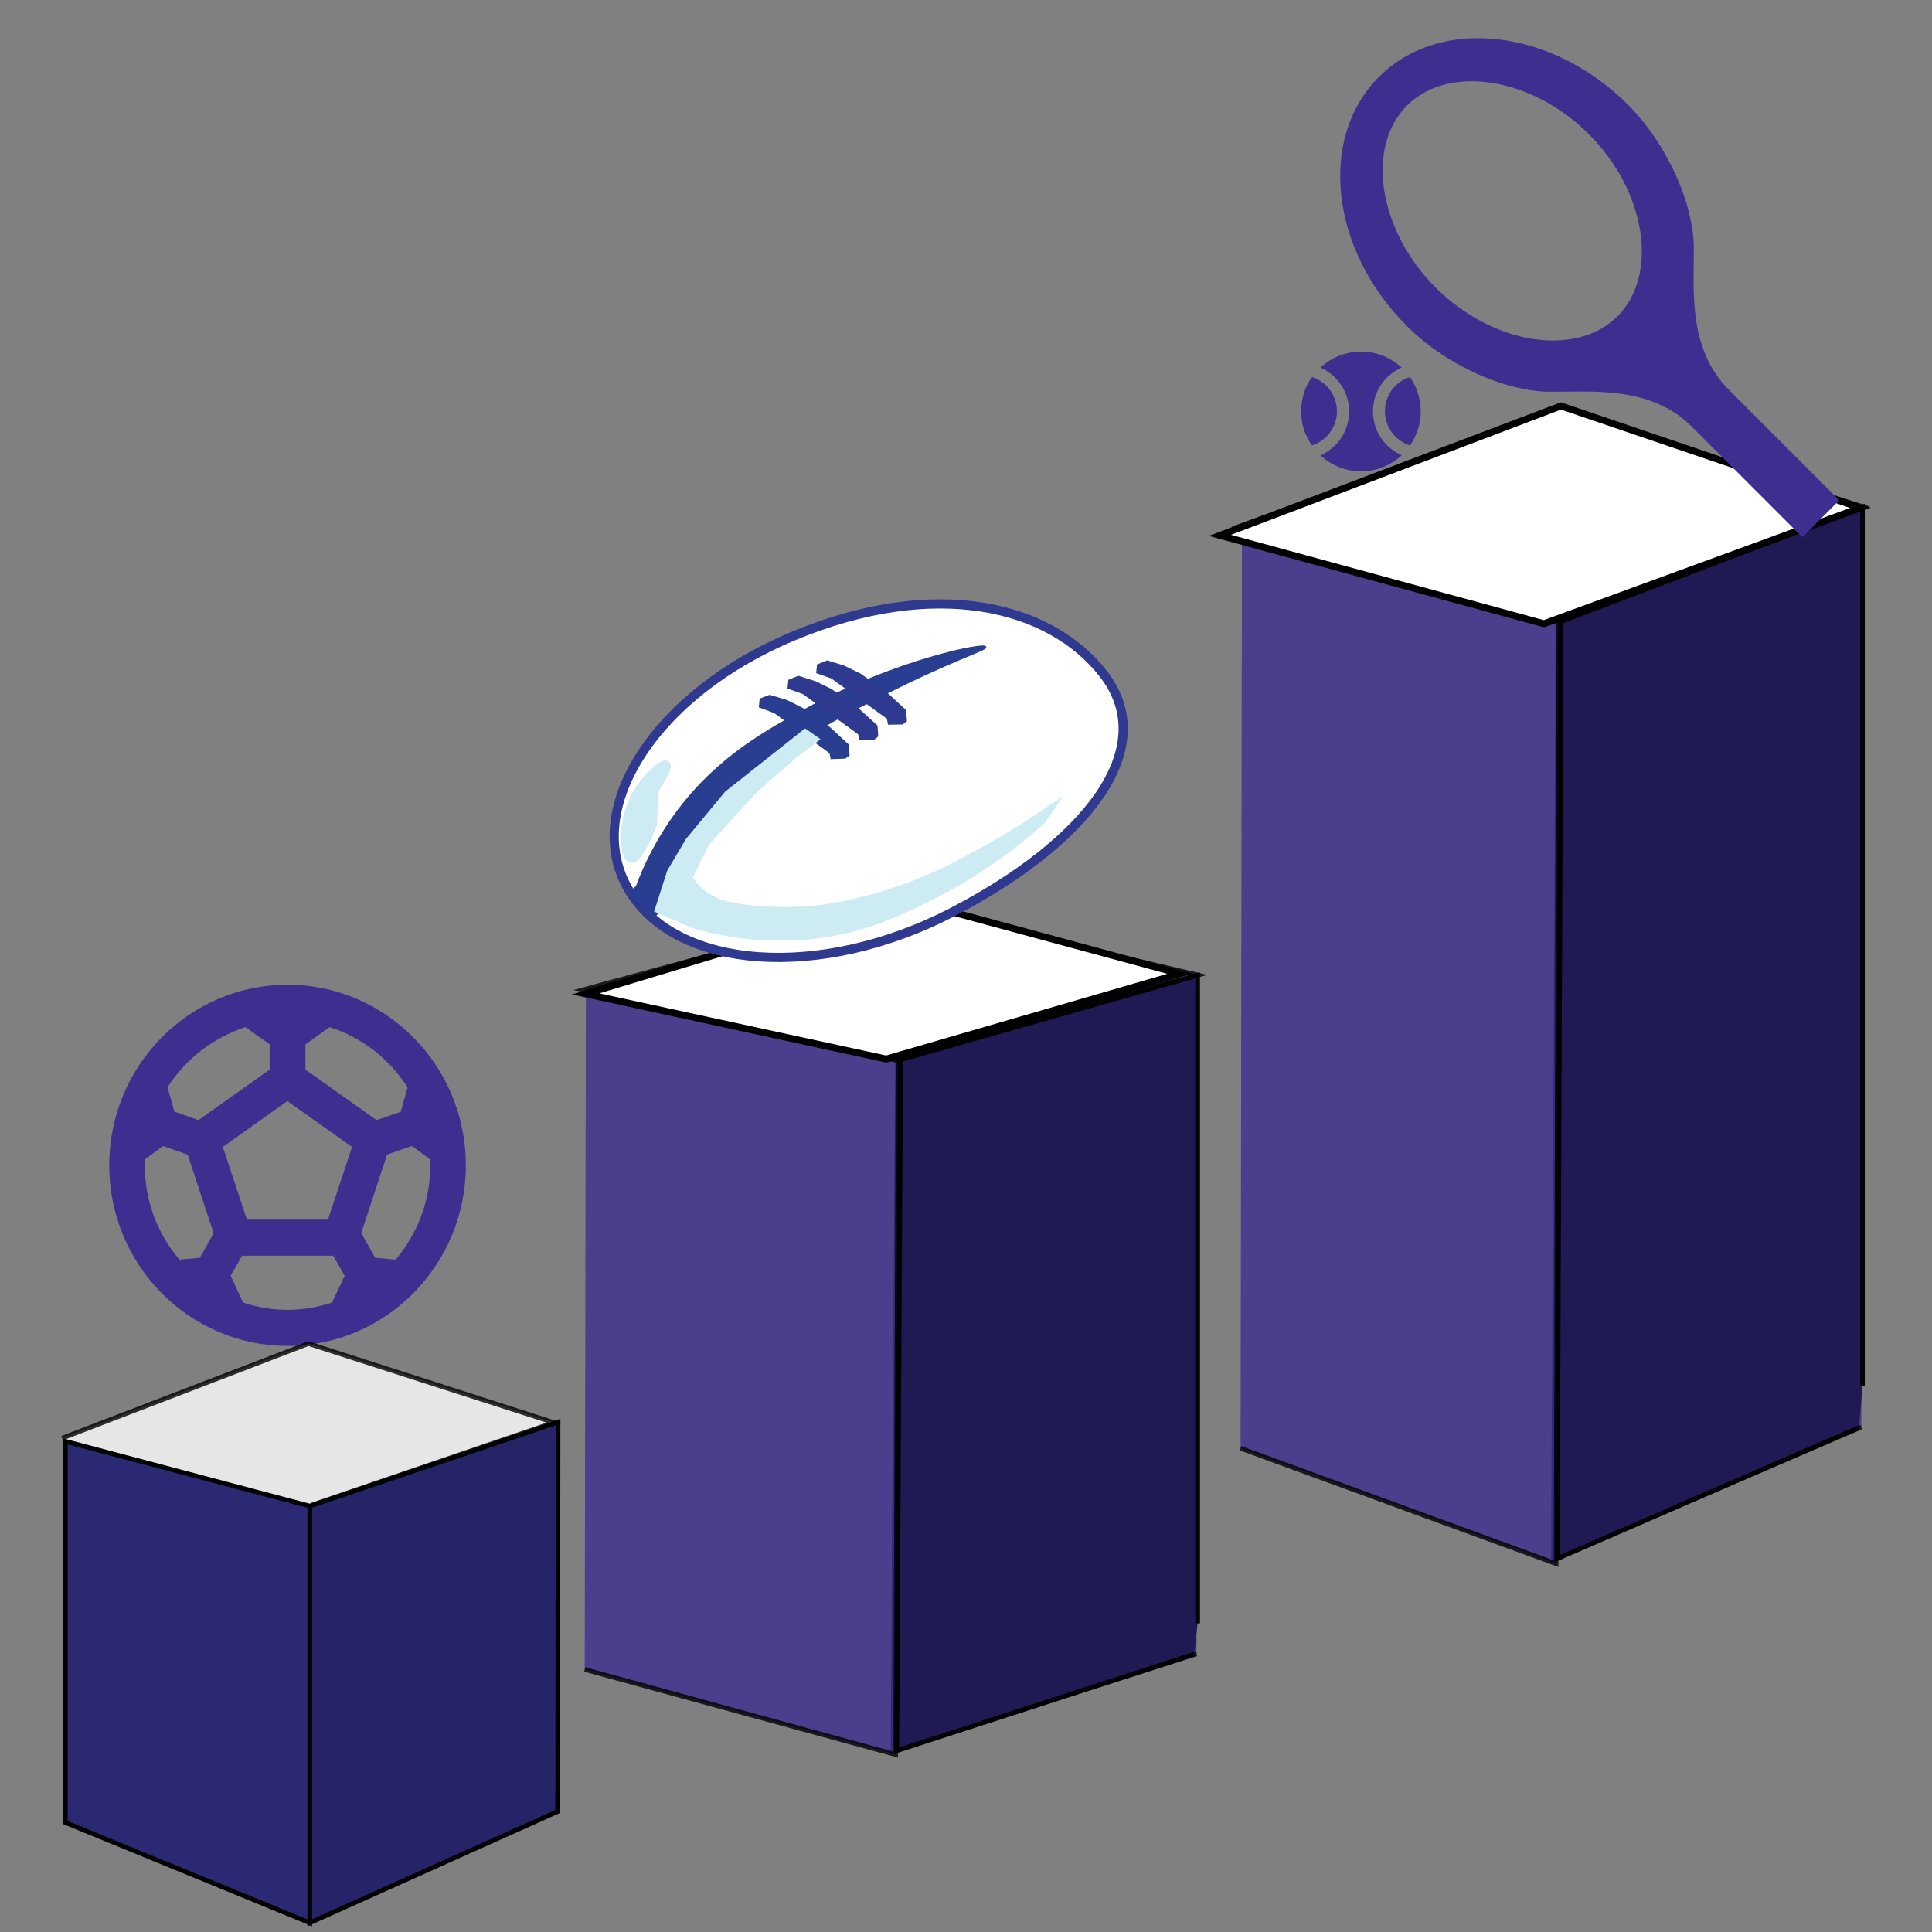 <?xml version="1.0" encoding="utf-8"?>
<!-- Generator: Adobe Illustrator 24.3.0, SVG Export Plug-In . SVG Version: 6.00 Build 0)  -->
<svg version="1.1" id="Layer_1" xmlns="http://www.w3.org/2000/svg" xmlns:xlink="http://www.w3.org/1999/xlink" x="0px" y="0px"
	 viewBox="0 0 841.9 841.9" style="enable-background:new 0 0 841.9 841.9;" xml:space="preserve">
<rect x="0" y="0" width="841.9" height="841.9" fill="#808080" stroke="none"/>
<style type="text/css">
	.st0{fill:#3D2F90;}
	.st1{fill:none;}
	.st2{opacity:0.8;fill:#FFFFFF;stroke:#010101;stroke-width:2;stroke-miterlimit:10;enable-background:new    ;}
	.st3{fill:#FFFFFF;stroke:#010101;stroke-miterlimit:10;}
	.st4{opacity:0.8;fill:#3E2F90;stroke:#010101;stroke-width:2;stroke-miterlimit:10;enable-background:new    ;}
	.st5{fill:#2B2974;stroke:#010101;stroke-width:2;stroke-miterlimit:10;}
	.st6{fill:#CDEBF2;stroke:#010101;stroke-width:2;stroke-miterlimit:10;}
	.st7{fill:#272368;stroke:#010101;stroke-width:2;stroke-miterlimit:10;}
	.st8{fill:#1F1954;stroke:#010101;stroke-width:2;stroke-miterlimit:10;}
	.st9{fill:#FFFFFF;stroke:#010101;stroke-width:3;stroke-miterlimit:10;enable-background:new    ;}
	.st10{fill:#FFFFFF;stroke:#2F398F;stroke-width:4;stroke-miterlimit:10;}
	.st11{fill:#293E90;stroke:#293E90;stroke-miterlimit:10;}
	.st12{fill:#2F398F;stroke:#293E90;stroke-miterlimit:10;}
	.st13{fill:#2F398F;stroke:#2F398F;stroke-miterlimit:10;}
	.st14{fill:#CDEBF2;stroke:#CDEBF2;stroke-width:4;stroke-miterlimit:10;}
</style>
<g>
	<path class="st0" d="M125.3,429.1c-42.9,0-77.7,35.3-77.7,78.7s34.8,78.7,77.7,78.7s77.7-35.3,77.7-78.7S168.2,429.1,125.3,429.1z
		 M133.1,455.1l10.5-7.5c14.1,4.4,26.2,13.9,34,26.3l-3,10.6l-10.5,3.6l-31-22V455.1z M107,447.6l10.5,7.5v11l-31,22L76,484.4
		l-3-10.6C80.9,461.5,92.9,452.1,107,447.6z M87.1,548.1l-8.9,0.8c-9.4-11-15.1-25.4-15.1-41c0-0.9,0.1-1.8,0.2-2.8l7.8-5.7
		l10.7,3.8l11.3,34.2L87.1,548.1z M144.7,567.6c-6.1,2-12.7,3.2-19.4,3.2c-6.8,0-13.3-1.2-19.4-3.2l-5.4-11.7l5-8.7h39.7l5,8.7
		L144.7,567.6z M142.9,531.5h-35.3l-10.5-31.7l28.1-20l28.2,20L142.9,531.5z M172.4,548.9l-8.9-0.8l-6.1-10.8l11.3-34.2l10.8-3.7
		l7.8,5.7c0.1,0.9,0.2,1.7,0.2,2.7C187.5,523.5,181.8,537.8,172.4,548.9z"/>
</g>
<g>
	<rect x="462" y="-162.8" class="st1" width="397.5" height="397.5"/>
</g>
<polyline class="st2" points="136,655.8 241.3,619.9 134.4,585.5 27.1,626.7 "/>
<path class="st3" d="M368.2,676.5"/>
<path class="st3" d="M329.6,684.2"/>
<path class="st3" d="M244,537.8"/>
<path class="st3" d="M526.1,362.8"/>
<path class="st3" d="M361.5,704.3"/>
<polyline class="st4" points="521.4,720.7 389.1,763.1 391.1,461.4 522.1,424.9 391.1,394.1 254.1,431.3 390.1,460.7 522.1,424.9 
	"/>
<polyline class="st4" points="255.3,432.8 391.3,462.2 390.3,764.6 254.8,727.5 "/>
<polygon class="st5" points="28.5,794.2 28.5,628.1 135,656.3 135,837.9 "/>
<path class="st6" d="M387.8,462.2"/>
<polygon class="st7" points="243,789.4 243.2,619.7 135,656.3 135,837.9 "/>
<polyline class="st8" points="520.4,720.8 390.8,762.9 392.5,461.8 521.9,425 521.9,707.4 "/>
<path class="st3" d="M795.6,298"/>
<polyline class="st4" points="811.1,621.9 676.9,679.4 678.9,270.3 811.8,220.8 678.9,179.1 539.9,229.4 677.9,269.3 811.8,220.8 
	"/>
<polyline class="st4" points="541.2,231.4 679.1,271.3 678.1,681.4 540.6,631.1 "/>
<path class="st6" d="M675.6,271.3"/>
<polyline class="st8" points="810.1,622.1 678.6,679.2 680.3,270.8 811.6,220.9 811.6,603.9 "/>
<polygon class="st9" points="386.2,461.5 514.2,424.3 393.1,391.5 255.2,433.1 "/>
<polygon class="st9" points="672.8,271.8 810.7,221.3 680.2,176.9 531.6,233.3 "/>
<g>
	<g>
		<path class="st0" d="M600.9,33.5c-26.6,26.6-21.2,75.1,12,108.4c18.2,18.2,43.9,28.6,62,28.8c17.9,0.2,44.2-3,62.4,15.3l48.1,48.1
			l16.1-16.1l-48.1-48.1c-18.3-18.3-15.1-44.5-15.3-62.4c-0.2-17.9-10.7-43.8-28.8-62C676,12.4,627.5,6.9,600.9,33.5z M704.9,137.8
			c-18.1,18.1-54.4,12.4-79.3-12.5S595,64.2,613.1,46c18.1-18.1,54.4-12.4,79.3,12.5S722.9,119.6,704.9,137.8z"/>
		<g>
			<rect x="564.4" y="163.2" class="st1" width="61.2" height="61.2"/>
		</g>
		<g>
			<g>
				<g>
					<path class="st0" d="M571.7,164.3c-3,4.2-4.7,9.4-4.7,14.9c0,5.6,1.7,10.7,4.7,14.9c6.3-2,10.9-7.9,10.9-14.9
						C582.6,172.3,578,166.3,571.7,164.3z"/>
				</g>
				<g>
					<path class="st0" d="M614.4,164.3c-6.3,2-10.9,7.9-10.9,14.9c0,7,4.6,12.9,10.9,14.9c3-4.2,4.7-9.4,4.7-14.9
						C619.1,173.7,617.4,168.6,614.4,164.3z"/>
				</g>
				<g>
					<path class="st0" d="M598.3,179.3c0-8.6,5.1-15.9,12.5-19.1c-4.6-4.3-10.9-7-17.7-7s-13.1,2.7-17.7,7
						c7.4,3.2,12.5,10.6,12.5,19.1c0,8.6-5.1,15.9-12.5,19.1c4.6,4.3,10.9,7,17.7,7s13.1-2.7,17.7-7
						C603.4,195.1,598.3,187.8,598.3,179.3z"/>
				</g>
			</g>
		</g>
	</g>
	<path class="st10" d="M481,293.9c25.1,32.7-8.4,73.6-65.8,103.5c-57.5,29.9-120.8,25.5-141.4-9.9s12.2-85.6,72.3-110.5
		C407.3,251.6,457.6,263.5,481,293.9z"/>
	<path class="st11" d="M277.6,386.3c3.1-8.4,8.5-20.2,17.8-32.7c17.6-23.5,38.7-35.1,57.1-45.1c38.7-20.9,76.2-28.1,76.8-26.5
		c0.4,1-15.9,6.1-44,20.4c-17.6,8.9-29.1,14.8-43.1,24.7c-16.7,11.9-38.2,27.7-49.6,54.8c-2.5,5.9-3.9,10.9-4.7,14.2l-2.6,3l-11-9.6
		L277.6,386.3z"/>
	<polygon class="st11" points="361.9,327.9 337.6,310.3 331.2,307.9 331.5,304.8 335.4,303.3 342.8,305.5 349.7,309 361.4,317.3 
		369.4,324.7 369.7,329 368.2,330.1 362.4,330.3 	"/>
	<polygon class="st12" points="386.9,312.9 362.5,295.2 356.2,293 356.5,289.9 360.5,288.3 367.7,290.5 374.8,294 386.4,302.3 
		394.4,309.7 394.7,314 393.2,315.2 387.4,315.3 	"/>
	<polygon class="st13" points="374.4,319.7 350.1,302 343.7,299.7 344,296.6 347.9,295 355.2,297.3 362.3,300.8 373.9,309.1 
		381.9,316.4 382.2,320.7 380.7,321.9 374.9,322.1 	"/>
	<path class="st14" d="M275.1,373.9c1.5,0.3,4.1-2.4,9.1-14.3l0.8-15.3c5.2-8.6,5.7-10.6,5.2-10.9c-1.2-0.8-10.9,6.8-15.1,17.9
		C271.2,361.4,272.3,373.4,275.1,373.9z"/>
	<path class="st14" d="M302.9,402.7c6.7,1.9,15.3,3.8,25.6,4.7c12.8,1.1,22.9,0.1,27.8-0.5c19.7-2.5,33.5-9,46.2-15.1
		c3.3-1.6,18.8-9,36.8-22.6c6.1-4.6,11-8.8,14.5-11.9l1.9-2.8c-6,4.1-14.6,9.6-25.3,15.6c-11.1,6.1-22.3,12.4-38.3,17.9
		c-18.5,6.4-32.6,8.2-35.8,8.5c-2.2,0.2-14.9,1.7-30.8-0.2c-9-1.1-15-2.8-20.1-7c-2.9-2.4-4.7-5-5.8-6.8l7.7-15.6l21.4-23.4
		l18.1-15.8l4.7-3.4l2.7-2.1l-3.3-2.3l-33.5,26.5l-16.8,20.3l-8,13.5l-5.1,15.9L302.9,402.7z"/>
</g>
</svg>
